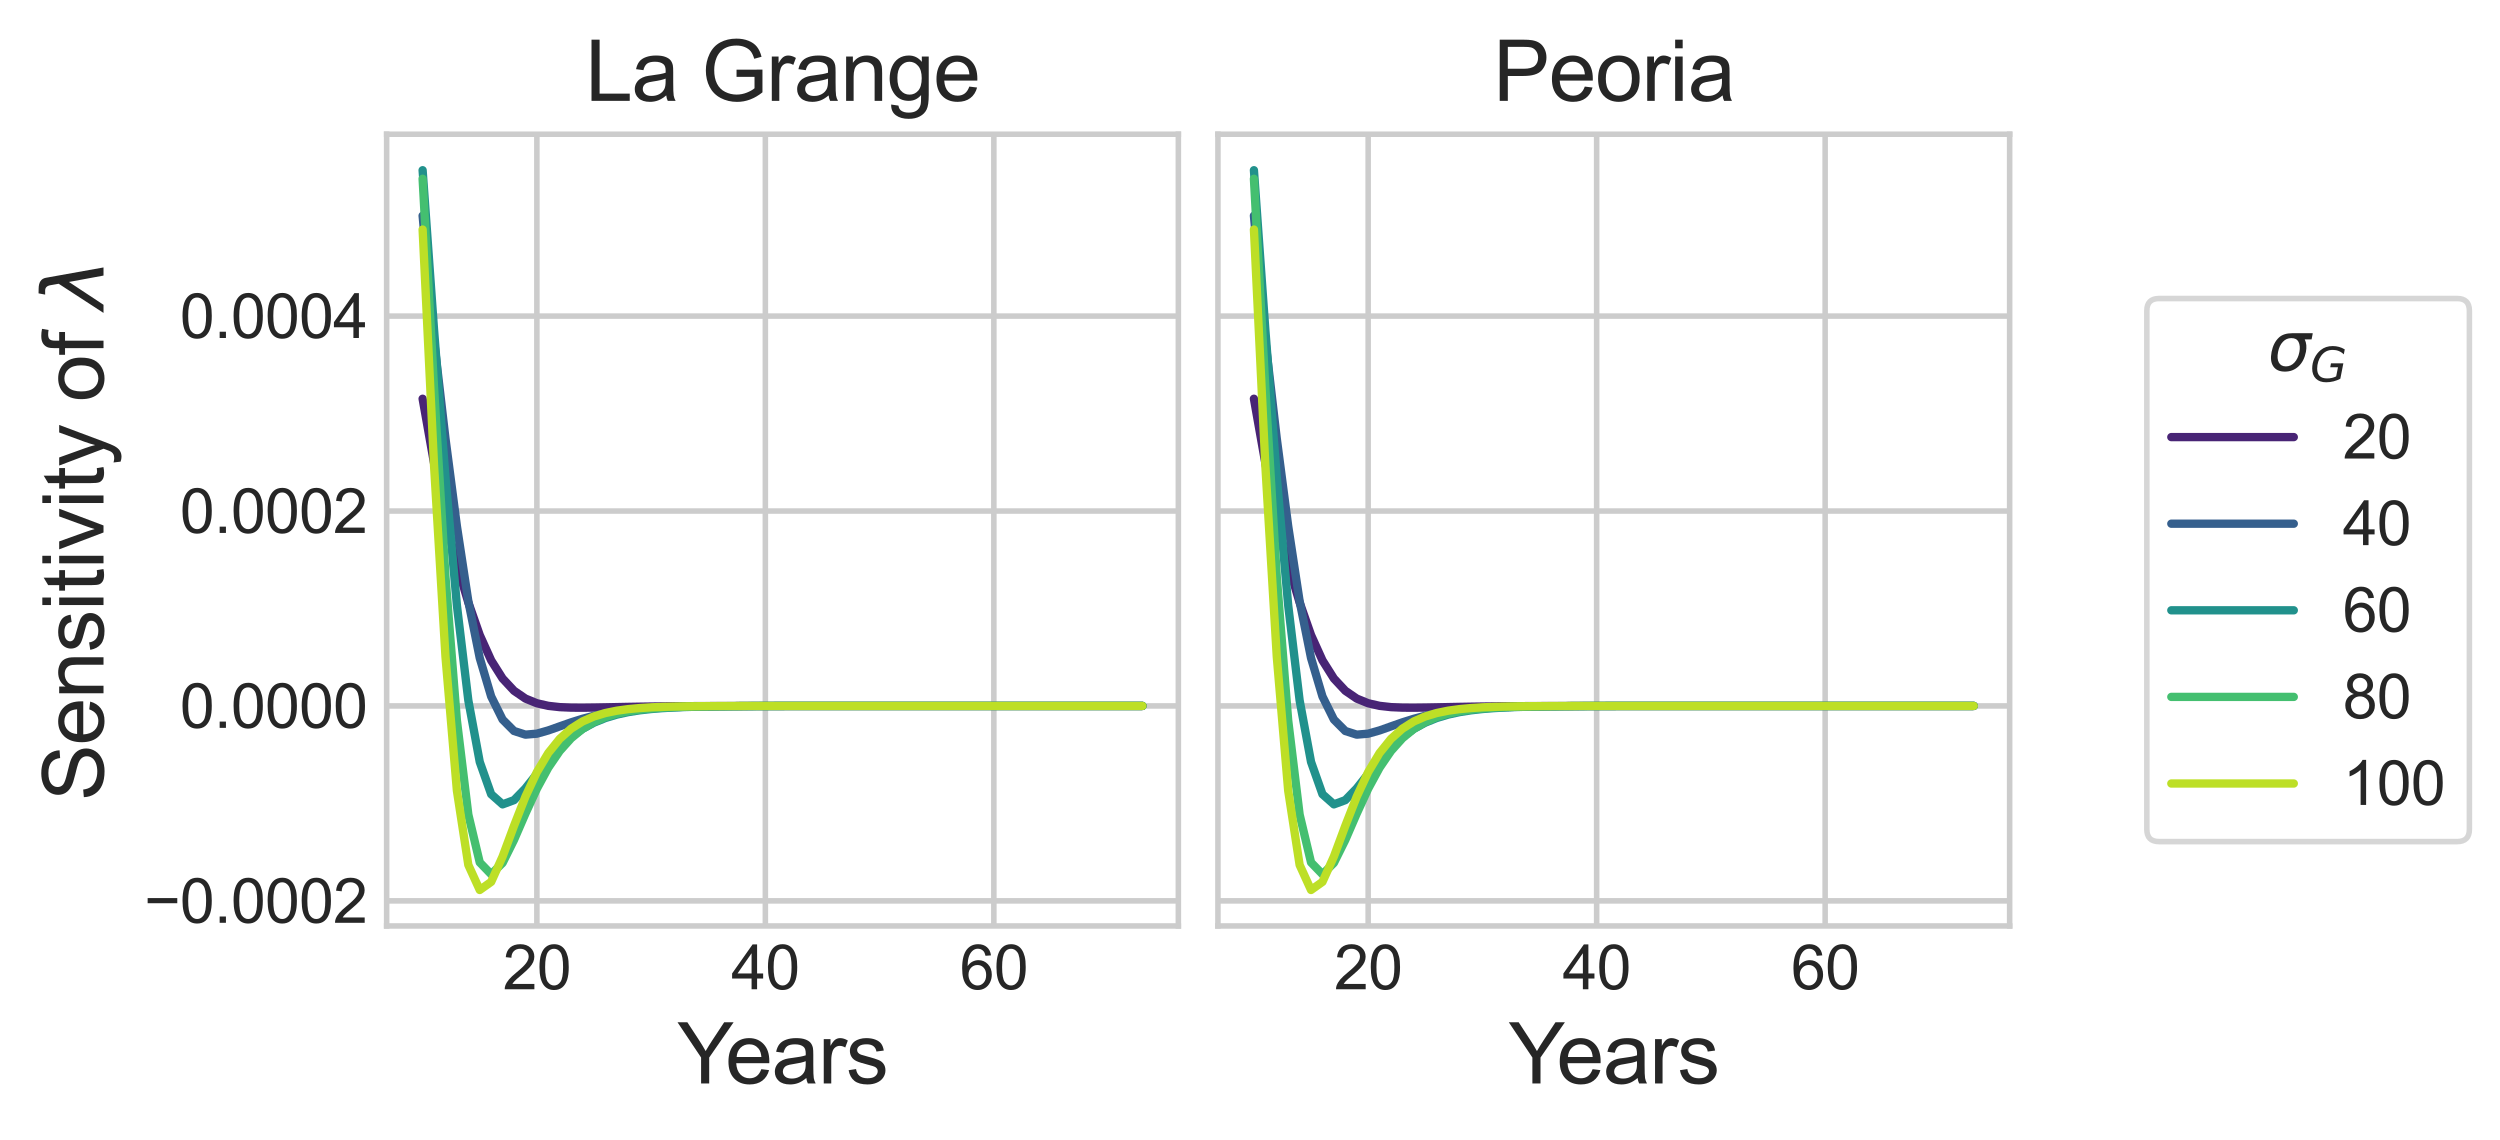 <?xml version="1.0" encoding="utf-8" standalone="no"?>
<!DOCTYPE svg PUBLIC "-//W3C//DTD SVG 1.1//EN"
  "http://www.w3.org/Graphics/SVG/1.1/DTD/svg11.dtd">
<svg xmlns:xlink="http://www.w3.org/1999/xlink" width="449.166pt" height="204.841pt" viewBox="0 0 449.166 204.841" xmlns="http://www.w3.org/2000/svg" version="1.1">
 <defs>
  <style type="text/css">*{stroke-linejoin: round; stroke-linecap: butt}</style>
 </defs>
 <g id="figure_1">
  <g id="patch_1">
   <path d="M 0 204.841 
L 449.166 204.841 
L 449.166 0 
L 0 0 
z
" style="fill: #ffffff"/>
  </g>
  <g id="axes_1">
   <g id="patch_2">
    <path d="M 69.466 166.363 
L 211.71 166.363 
L 211.71 24.12 
L 69.466 24.12 
z
" style="fill: #ffffff"/>
   </g>
   <g id="matplotlib.axis_1">
    <g id="xtick_1">
     <g id="line2d_1">
      <path d="M 96.457 166.363 
L 96.457 24.12 
" clip-path="url(#p907394063b)" style="fill: none; stroke: #cccccc; stroke-linecap: round"/>
     </g>
     <g id="text_1">
      <!-- 20 -->
      <g style="fill: #262626" transform="translate(90.34 177.737)scale(0.11 -0.11)">
       <defs>
        <path id="ArialMT-32" d="M 3222 541 
L 3222 0 
L 194 0 
Q 188 203 259 391 
Q 375 700 629 1000 
Q 884 1300 1366 1694 
Q 2113 2306 2375 2664 
Q 2638 3022 2638 3341 
Q 2638 3675 2398 3904 
Q 2159 4134 1775 4134 
Q 1369 4134 1125 3890 
Q 881 3647 878 3216 
L 300 3275 
Q 359 3922 746 4261 
Q 1134 4600 1788 4600 
Q 2447 4600 2831 4234 
Q 3216 3869 3216 3328 
Q 3216 3053 3103 2787 
Q 2991 2522 2730 2228 
Q 2469 1934 1863 1422 
Q 1356 997 1212 845 
Q 1069 694 975 541 
L 3222 541 
z
" transform="scale(0.016)"/>
        <path id="ArialMT-30" d="M 266 2259 
Q 266 3072 433 3567 
Q 600 4063 929 4331 
Q 1259 4600 1759 4600 
Q 2128 4600 2406 4451 
Q 2684 4303 2865 4023 
Q 3047 3744 3150 3342 
Q 3253 2941 3253 2259 
Q 3253 1453 3087 958 
Q 2922 463 2592 192 
Q 2263 -78 1759 -78 
Q 1097 -78 719 397 
Q 266 969 266 2259 
z
M 844 2259 
Q 844 1131 1108 757 
Q 1372 384 1759 384 
Q 2147 384 2411 759 
Q 2675 1134 2675 2259 
Q 2675 3391 2411 3762 
Q 2147 4134 1753 4134 
Q 1366 4134 1134 3806 
Q 844 3388 844 2259 
z
" transform="scale(0.016)"/>
       </defs>
       <use xlink:href="#ArialMT-32"/>
       <use xlink:href="#ArialMT-30" x="55.615"/>
      </g>
     </g>
    </g>
    <g id="xtick_2">
     <g id="line2d_2">
      <path d="M 137.509 166.363 
L 137.509 24.12 
" clip-path="url(#p907394063b)" style="fill: none; stroke: #cccccc; stroke-linecap: round"/>
     </g>
     <g id="text_2">
      <!-- 40 -->
      <g style="fill: #262626" transform="translate(131.392 177.737)scale(0.11 -0.11)">
       <defs>
        <path id="ArialMT-34" d="M 2069 0 
L 2069 1097 
L 81 1097 
L 81 1613 
L 2172 4581 
L 2631 4581 
L 2631 1613 
L 3250 1613 
L 3250 1097 
L 2631 1097 
L 2631 0 
L 2069 0 
z
M 2069 1613 
L 2069 3678 
L 634 1613 
L 2069 1613 
z
" transform="scale(0.016)"/>
       </defs>
       <use xlink:href="#ArialMT-34"/>
       <use xlink:href="#ArialMT-30" x="55.615"/>
      </g>
     </g>
    </g>
    <g id="xtick_3">
     <g id="line2d_3">
      <path d="M 178.56 166.363 
L 178.56 24.12 
" clip-path="url(#p907394063b)" style="fill: none; stroke: #cccccc; stroke-linecap: round"/>
     </g>
     <g id="text_3">
      <!-- 60 -->
      <g style="fill: #262626" transform="translate(172.443 177.737)scale(0.11 -0.11)">
       <defs>
        <path id="ArialMT-36" d="M 3184 3459 
L 2625 3416 
Q 2550 3747 2413 3897 
Q 2184 4138 1850 4138 
Q 1581 4138 1378 3988 
Q 1113 3794 959 3422 
Q 806 3050 800 2363 
Q 1003 2672 1297 2822 
Q 1591 2972 1913 2972 
Q 2475 2972 2870 2558 
Q 3266 2144 3266 1488 
Q 3266 1056 3080 686 
Q 2894 316 2569 119 
Q 2244 -78 1831 -78 
Q 1128 -78 684 439 
Q 241 956 241 2144 
Q 241 3472 731 4075 
Q 1159 4600 1884 4600 
Q 2425 4600 2770 4297 
Q 3116 3994 3184 3459 
z
M 888 1484 
Q 888 1194 1011 928 
Q 1134 663 1356 523 
Q 1578 384 1822 384 
Q 2178 384 2434 671 
Q 2691 959 2691 1453 
Q 2691 1928 2437 2201 
Q 2184 2475 1800 2475 
Q 1419 2475 1153 2201 
Q 888 1928 888 1484 
z
" transform="scale(0.016)"/>
       </defs>
       <use xlink:href="#ArialMT-36"/>
       <use xlink:href="#ArialMT-30" x="55.615"/>
      </g>
     </g>
    </g>
    <g id="text_4">
     <!-- Years -->
     <g style="fill: #262626" transform="translate(121.681 194.66)scale(0.15 -0.15)">
      <defs>
       <path id="ArialMT-59" d="M 1784 0 
L 1784 1941 
L 19 4581 
L 756 4581 
L 1659 3200 
Q 1909 2813 2125 2425 
Q 2331 2784 2625 3234 
L 3513 4581 
L 4219 4581 
L 2391 1941 
L 2391 0 
L 1784 0 
z
" transform="scale(0.016)"/>
       <path id="ArialMT-65" d="M 2694 1069 
L 3275 997 
Q 3138 488 2766 206 
Q 2394 -75 1816 -75 
Q 1088 -75 661 373 
Q 234 822 234 1631 
Q 234 2469 665 2931 
Q 1097 3394 1784 3394 
Q 2450 3394 2872 2941 
Q 3294 2488 3294 1666 
Q 3294 1616 3291 1516 
L 816 1516 
Q 847 969 1125 678 
Q 1403 388 1819 388 
Q 2128 388 2347 550 
Q 2566 713 2694 1069 
z
M 847 1978 
L 2700 1978 
Q 2663 2397 2488 2606 
Q 2219 2931 1791 2931 
Q 1403 2931 1139 2672 
Q 875 2413 847 1978 
z
" transform="scale(0.016)"/>
       <path id="ArialMT-61" d="M 2588 409 
Q 2275 144 1986 34 
Q 1697 -75 1366 -75 
Q 819 -75 525 192 
Q 231 459 231 875 
Q 231 1119 342 1320 
Q 453 1522 633 1644 
Q 813 1766 1038 1828 
Q 1203 1872 1538 1913 
Q 2219 1994 2541 2106 
Q 2544 2222 2544 2253 
Q 2544 2597 2384 2738 
Q 2169 2928 1744 2928 
Q 1347 2928 1158 2789 
Q 969 2650 878 2297 
L 328 2372 
Q 403 2725 575 2942 
Q 747 3159 1072 3276 
Q 1397 3394 1825 3394 
Q 2250 3394 2515 3294 
Q 2781 3194 2906 3042 
Q 3031 2891 3081 2659 
Q 3109 2516 3109 2141 
L 3109 1391 
Q 3109 606 3145 398 
Q 3181 191 3288 0 
L 2700 0 
Q 2613 175 2588 409 
z
M 2541 1666 
Q 2234 1541 1622 1453 
Q 1275 1403 1131 1340 
Q 988 1278 909 1158 
Q 831 1038 831 891 
Q 831 666 1001 516 
Q 1172 366 1500 366 
Q 1825 366 2078 508 
Q 2331 650 2450 897 
Q 2541 1088 2541 1459 
L 2541 1666 
z
" transform="scale(0.016)"/>
       <path id="ArialMT-72" d="M 416 0 
L 416 3319 
L 922 3319 
L 922 2816 
Q 1116 3169 1280 3281 
Q 1444 3394 1641 3394 
Q 1925 3394 2219 3213 
L 2025 2691 
Q 1819 2813 1613 2813 
Q 1428 2813 1281 2702 
Q 1134 2591 1072 2394 
Q 978 2094 978 1738 
L 978 0 
L 416 0 
z
" transform="scale(0.016)"/>
       <path id="ArialMT-73" d="M 197 991 
L 753 1078 
Q 800 744 1014 566 
Q 1228 388 1613 388 
Q 2000 388 2187 545 
Q 2375 703 2375 916 
Q 2375 1106 2209 1216 
Q 2094 1291 1634 1406 
Q 1016 1563 777 1677 
Q 538 1791 414 1992 
Q 291 2194 291 2438 
Q 291 2659 392 2848 
Q 494 3038 669 3163 
Q 800 3259 1026 3326 
Q 1253 3394 1513 3394 
Q 1903 3394 2198 3281 
Q 2494 3169 2634 2976 
Q 2775 2784 2828 2463 
L 2278 2388 
Q 2241 2644 2061 2787 
Q 1881 2931 1553 2931 
Q 1166 2931 1000 2803 
Q 834 2675 834 2503 
Q 834 2394 903 2306 
Q 972 2216 1119 2156 
Q 1203 2125 1616 2013 
Q 2213 1853 2448 1751 
Q 2684 1650 2818 1456 
Q 2953 1263 2953 975 
Q 2953 694 2789 445 
Q 2625 197 2315 61 
Q 2006 -75 1616 -75 
Q 969 -75 630 194 
Q 291 463 197 991 
z
" transform="scale(0.016)"/>
      </defs>
      <use xlink:href="#ArialMT-59"/>
      <use xlink:href="#ArialMT-65" x="57.574"/>
      <use xlink:href="#ArialMT-61" x="113.189"/>
      <use xlink:href="#ArialMT-72" x="168.805"/>
      <use xlink:href="#ArialMT-73" x="202.105"/>
     </g>
    </g>
   </g>
   <g id="matplotlib.axis_2">
    <g id="ytick_1">
     <g id="line2d_4">
      <path d="M 69.466 161.857 
L 211.71 161.857 
" clip-path="url(#p907394063b)" style="fill: none; stroke: #cccccc; stroke-linecap: round"/>
     </g>
     <g id="text_5">
      <!-- −0.0002 -->
      <g style="fill: #262626" transform="translate(25.9 165.794)scale(0.11 -0.11)">
       <defs>
        <path id="ArialMT-2212" d="M 3381 1997 
L 356 1997 
L 356 2522 
L 3381 2522 
L 3381 1997 
z
" transform="scale(0.016)"/>
        <path id="ArialMT-2e" d="M 581 0 
L 581 641 
L 1222 641 
L 1222 0 
L 581 0 
z
" transform="scale(0.016)"/>
       </defs>
       <use xlink:href="#ArialMT-2212"/>
       <use xlink:href="#ArialMT-30" x="58.398"/>
       <use xlink:href="#ArialMT-2e" x="114.014"/>
       <use xlink:href="#ArialMT-30" x="141.797"/>
       <use xlink:href="#ArialMT-30" x="197.412"/>
       <use xlink:href="#ArialMT-30" x="253.027"/>
       <use xlink:href="#ArialMT-32" x="308.643"/>
      </g>
     </g>
    </g>
    <g id="ytick_2">
     <g id="line2d_5">
      <path d="M 69.466 126.835 
L 211.71 126.835 
" clip-path="url(#p907394063b)" style="fill: none; stroke: #cccccc; stroke-linecap: round"/>
     </g>
     <g id="text_6">
      <!-- 0.0000 -->
      <g style="fill: #262626" transform="translate(32.325 130.772)scale(0.11 -0.11)">
       <use xlink:href="#ArialMT-30"/>
       <use xlink:href="#ArialMT-2e" x="55.615"/>
       <use xlink:href="#ArialMT-30" x="83.398"/>
       <use xlink:href="#ArialMT-30" x="139.014"/>
       <use xlink:href="#ArialMT-30" x="194.629"/>
       <use xlink:href="#ArialMT-30" x="250.244"/>
      </g>
     </g>
    </g>
    <g id="ytick_3">
     <g id="line2d_6">
      <path d="M 69.466 91.812 
L 211.71 91.812 
" clip-path="url(#p907394063b)" style="fill: none; stroke: #cccccc; stroke-linecap: round"/>
     </g>
     <g id="text_7">
      <!-- 0.0002 -->
      <g style="fill: #262626" transform="translate(32.325 95.749)scale(0.11 -0.11)">
       <use xlink:href="#ArialMT-30"/>
       <use xlink:href="#ArialMT-2e" x="55.615"/>
       <use xlink:href="#ArialMT-30" x="83.398"/>
       <use xlink:href="#ArialMT-30" x="139.014"/>
       <use xlink:href="#ArialMT-30" x="194.629"/>
       <use xlink:href="#ArialMT-32" x="250.244"/>
      </g>
     </g>
    </g>
    <g id="ytick_4">
     <g id="line2d_7">
      <path d="M 69.466 56.79 
L 211.71 56.79 
" clip-path="url(#p907394063b)" style="fill: none; stroke: #cccccc; stroke-linecap: round"/>
     </g>
     <g id="text_8">
      <!-- 0.0004 -->
      <g style="fill: #262626" transform="translate(32.325 60.727)scale(0.11 -0.11)">
       <use xlink:href="#ArialMT-30"/>
       <use xlink:href="#ArialMT-2e" x="55.615"/>
       <use xlink:href="#ArialMT-30" x="83.398"/>
       <use xlink:href="#ArialMT-30" x="139.014"/>
       <use xlink:href="#ArialMT-30" x="194.629"/>
       <use xlink:href="#ArialMT-34" x="250.244"/>
      </g>
     </g>
    </g>
    <g id="text_9">
     <!-- Sensitivity of $\lambda$ -->
     <g style="fill: #262626" transform="translate(18.6 143.916)rotate(-90)scale(0.15 -0.15)">
      <defs>
       <path id="ArialMT-53" d="M 288 1472 
L 859 1522 
Q 900 1178 1048 958 
Q 1197 738 1509 602 
Q 1822 466 2213 466 
Q 2559 466 2825 569 
Q 3091 672 3220 851 
Q 3350 1031 3350 1244 
Q 3350 1459 3225 1620 
Q 3100 1781 2813 1891 
Q 2628 1963 1997 2114 
Q 1366 2266 1113 2400 
Q 784 2572 623 2826 
Q 463 3081 463 3397 
Q 463 3744 659 4045 
Q 856 4347 1234 4503 
Q 1613 4659 2075 4659 
Q 2584 4659 2973 4495 
Q 3363 4331 3572 4012 
Q 3781 3694 3797 3291 
L 3216 3247 
Q 3169 3681 2898 3903 
Q 2628 4125 2100 4125 
Q 1550 4125 1298 3923 
Q 1047 3722 1047 3438 
Q 1047 3191 1225 3031 
Q 1400 2872 2139 2705 
Q 2878 2538 3153 2413 
Q 3553 2228 3743 1945 
Q 3934 1663 3934 1294 
Q 3934 928 3725 604 
Q 3516 281 3123 101 
Q 2731 -78 2241 -78 
Q 1619 -78 1198 103 
Q 778 284 539 648 
Q 300 1013 288 1472 
z
" transform="scale(0.016)"/>
       <path id="ArialMT-6e" d="M 422 0 
L 422 3319 
L 928 3319 
L 928 2847 
Q 1294 3394 1984 3394 
Q 2284 3394 2536 3286 
Q 2788 3178 2913 3003 
Q 3038 2828 3088 2588 
Q 3119 2431 3119 2041 
L 3119 0 
L 2556 0 
L 2556 2019 
Q 2556 2363 2490 2533 
Q 2425 2703 2258 2804 
Q 2091 2906 1866 2906 
Q 1506 2906 1245 2678 
Q 984 2450 984 1813 
L 984 0 
L 422 0 
z
" transform="scale(0.016)"/>
       <path id="ArialMT-69" d="M 425 3934 
L 425 4581 
L 988 4581 
L 988 3934 
L 425 3934 
z
M 425 0 
L 425 3319 
L 988 3319 
L 988 0 
L 425 0 
z
" transform="scale(0.016)"/>
       <path id="ArialMT-74" d="M 1650 503 
L 1731 6 
Q 1494 -44 1306 -44 
Q 1000 -44 831 53 
Q 663 150 594 308 
Q 525 466 525 972 
L 525 2881 
L 113 2881 
L 113 3319 
L 525 3319 
L 525 4141 
L 1084 4478 
L 1084 3319 
L 1650 3319 
L 1650 2881 
L 1084 2881 
L 1084 941 
Q 1084 700 1114 631 
Q 1144 563 1211 522 
Q 1278 481 1403 481 
Q 1497 481 1650 503 
z
" transform="scale(0.016)"/>
       <path id="ArialMT-76" d="M 1344 0 
L 81 3319 
L 675 3319 
L 1388 1331 
Q 1503 1009 1600 663 
Q 1675 925 1809 1294 
L 2547 3319 
L 3125 3319 
L 1869 0 
L 1344 0 
z
" transform="scale(0.016)"/>
       <path id="ArialMT-79" d="M 397 -1278 
L 334 -750 
Q 519 -800 656 -800 
Q 844 -800 956 -737 
Q 1069 -675 1141 -563 
Q 1194 -478 1313 -144 
Q 1328 -97 1363 -6 
L 103 3319 
L 709 3319 
L 1400 1397 
Q 1534 1031 1641 628 
Q 1738 1016 1872 1384 
L 2581 3319 
L 3144 3319 
L 1881 -56 
Q 1678 -603 1566 -809 
Q 1416 -1088 1222 -1217 
Q 1028 -1347 759 -1347 
Q 597 -1347 397 -1278 
z
" transform="scale(0.016)"/>
       <path id="ArialMT-20" transform="scale(0.016)"/>
       <path id="ArialMT-6f" d="M 213 1659 
Q 213 2581 725 3025 
Q 1153 3394 1769 3394 
Q 2453 3394 2887 2945 
Q 3322 2497 3322 1706 
Q 3322 1066 3130 698 
Q 2938 331 2570 128 
Q 2203 -75 1769 -75 
Q 1072 -75 642 372 
Q 213 819 213 1659 
z
M 791 1659 
Q 791 1022 1069 705 
Q 1347 388 1769 388 
Q 2188 388 2466 706 
Q 2744 1025 2744 1678 
Q 2744 2294 2464 2611 
Q 2184 2928 1769 2928 
Q 1347 2928 1069 2612 
Q 791 2297 791 1659 
z
" transform="scale(0.016)"/>
       <path id="ArialMT-66" d="M 556 0 
L 556 2881 
L 59 2881 
L 59 3319 
L 556 3319 
L 556 3672 
Q 556 4006 616 4169 
Q 697 4388 901 4523 
Q 1106 4659 1475 4659 
Q 1713 4659 2000 4603 
L 1916 4113 
Q 1741 4144 1584 4144 
Q 1328 4144 1222 4034 
Q 1116 3925 1116 3625 
L 1116 3319 
L 1763 3319 
L 1763 2881 
L 1116 2881 
L 1116 0 
L 556 0 
z
" transform="scale(0.016)"/>
       <path id="DejaVuSans-Oblique-3bb" d="M 2350 4316 
L 3125 0 
L 2516 0 
L 2038 2588 
L 328 0 
L -281 0 
L 1903 3356 
L 1794 3975 
Q 1725 4369 1391 4369 
L 1091 4369 
L 1184 4863 
L 1550 4856 
Q 2253 4847 2350 4316 
z
" transform="scale(0.016)"/>
      </defs>
      <use xlink:href="#ArialMT-53" transform="translate(0 0.016)"/>
      <use xlink:href="#ArialMT-65" transform="translate(66.699 0.016)"/>
      <use xlink:href="#ArialMT-6e" transform="translate(122.314 0.016)"/>
      <use xlink:href="#ArialMT-73" transform="translate(177.93 0.016)"/>
      <use xlink:href="#ArialMT-69" transform="translate(227.93 0.016)"/>
      <use xlink:href="#ArialMT-74" transform="translate(250.146 0.016)"/>
      <use xlink:href="#ArialMT-69" transform="translate(277.93 0.016)"/>
      <use xlink:href="#ArialMT-76" transform="translate(300.146 0.016)"/>
      <use xlink:href="#ArialMT-69" transform="translate(350.146 0.016)"/>
      <use xlink:href="#ArialMT-74" transform="translate(372.363 0.016)"/>
      <use xlink:href="#ArialMT-79" transform="translate(400.146 0.016)"/>
      <use xlink:href="#ArialMT-20" transform="translate(450.146 0.016)"/>
      <use xlink:href="#ArialMT-6f" transform="translate(477.93 0.016)"/>
      <use xlink:href="#ArialMT-66" transform="translate(533.545 0.016)"/>
      <use xlink:href="#ArialMT-20" transform="translate(561.328 0.016)"/>
      <use xlink:href="#DejaVuSans-Oblique-3bb" transform="translate(589.111 0.016)"/>
     </g>
    </g>
   </g>
   <g id="line2d_8">
    <path d="M 75.931 71.644 
L 77.984 83.222 
L 80.037 93.512 
L 82.089 101.386 
L 84.142 108.245 
L 86.194 114.103 
L 88.247 118.648 
L 90.299 121.906 
L 92.352 124.107 
L 94.405 125.511 
L 96.457 126.351 
L 98.51 126.817 
L 100.562 127.047 
L 102.615 127.138 
L 104.668 127.152 
L 106.72 127.127 
L 108.773 127.087 
L 110.825 127.043 
L 112.878 127.002 
L 114.93 126.966 
L 116.983 126.936 
L 119.036 126.912 
L 121.088 126.893 
L 123.141 126.878 
L 125.193 126.867 
L 127.246 126.859 
L 129.299 126.852 
L 131.351 126.848 
L 133.404 126.844 
L 135.456 126.842 
L 137.509 126.84 
L 139.561 126.838 
L 141.614 126.837 
L 143.667 126.837 
L 145.719 126.836 
L 147.772 126.836 
L 149.824 126.836 
L 151.877 126.835 
L 153.93 126.835 
L 155.982 126.835 
L 158.035 126.835 
L 160.087 126.835 
L 162.14 126.835 
L 164.192 126.835 
L 166.245 126.835 
L 168.298 126.835 
L 170.35 126.835 
L 172.403 126.835 
L 174.455 126.835 
L 176.508 126.835 
L 178.56 126.835 
L 180.613 126.835 
L 182.666 126.835 
L 184.718 126.835 
L 186.771 126.835 
L 188.823 126.835 
L 190.876 126.835 
L 192.929 126.835 
L 194.981 126.835 
L 197.034 126.835 
L 199.086 126.835 
L 201.139 126.835 
L 203.191 126.835 
L 205.244 126.835 
" clip-path="url(#p907394063b)" style="fill: none; stroke: #482475; stroke-width: 1.5; stroke-linecap: round"/>
   </g>
   <g id="line2d_9">
    <path d="M 75.931 38.757 
L 77.984 61.164 
L 80.037 78.811 
L 82.089 94.53 
L 84.142 108.017 
L 86.194 118.226 
L 88.247 125.137 
L 90.299 129.279 
L 92.352 131.336 
L 94.405 131.991 
L 96.457 131.817 
L 98.51 131.232 
L 100.562 130.503 
L 102.615 129.781 
L 104.668 129.139 
L 106.72 128.601 
L 108.773 128.168 
L 110.825 127.83 
L 112.878 127.571 
L 114.93 127.375 
L 116.983 127.229 
L 119.036 127.121 
L 121.088 127.041 
L 123.141 126.983 
L 125.193 126.941 
L 127.246 126.911 
L 129.299 126.889 
L 131.351 126.874 
L 133.404 126.862 
L 135.456 126.854 
L 137.509 126.849 
L 139.561 126.845 
L 141.614 126.842 
L 143.667 126.84 
L 145.719 126.838 
L 147.772 126.837 
L 149.824 126.837 
L 151.877 126.836 
L 153.93 126.836 
L 155.982 126.836 
L 158.035 126.835 
L 160.087 126.835 
L 162.14 126.835 
L 164.192 126.835 
L 166.245 126.835 
L 168.298 126.835 
L 170.35 126.835 
L 172.403 126.835 
L 174.455 126.835 
L 176.508 126.835 
L 178.56 126.835 
L 180.613 126.835 
L 182.666 126.835 
L 184.718 126.835 
L 186.771 126.835 
L 188.823 126.835 
L 190.876 126.835 
L 192.929 126.835 
L 194.981 126.835 
L 197.034 126.835 
L 199.086 126.835 
L 201.139 126.835 
L 203.191 126.835 
L 205.244 126.835 
" clip-path="url(#p907394063b)" style="fill: none; stroke: #355f8d; stroke-width: 1.5; stroke-linecap: round"/>
   </g>
   <g id="line2d_10">
    <path d="M 75.931 30.585 
L 77.984 59.267 
L 80.037 85.797 
L 82.089 108.754 
L 84.142 125.836 
L 86.194 136.893 
L 88.247 142.698 
L 90.299 144.516 
L 92.352 143.757 
L 94.405 141.64 
L 96.457 139.039 
L 98.51 136.485 
L 100.562 134.241 
L 102.615 132.395 
L 104.668 130.942 
L 106.72 129.832 
L 108.773 129 
L 110.825 128.388 
L 112.878 127.942 
L 114.93 127.62 
L 116.983 127.389 
L 119.036 127.225 
L 121.088 127.109 
L 123.141 127.026 
L 125.193 126.969 
L 127.246 126.928 
L 129.299 126.9 
L 131.351 126.88 
L 133.404 126.866 
L 135.456 126.856 
L 137.509 126.85 
L 139.561 126.845 
L 141.614 126.842 
L 143.667 126.84 
L 145.719 126.838 
L 147.772 126.837 
L 149.824 126.837 
L 151.877 126.836 
L 153.93 126.836 
L 155.982 126.835 
L 158.035 126.835 
L 160.087 126.835 
L 162.14 126.835 
L 164.192 126.835 
L 166.245 126.835 
L 168.298 126.835 
L 170.35 126.835 
L 172.403 126.835 
L 174.455 126.835 
L 176.508 126.835 
L 178.56 126.835 
L 180.613 126.835 
L 182.666 126.835 
L 184.718 126.835 
L 186.771 126.835 
L 188.823 126.835 
L 190.876 126.835 
L 192.929 126.835 
L 194.981 126.835 
L 197.034 126.835 
L 199.086 126.835 
L 201.139 126.835 
L 203.191 126.835 
L 205.244 126.835 
" clip-path="url(#p907394063b)" style="fill: none; stroke: #21918c; stroke-width: 1.5; stroke-linecap: round"/>
   </g>
   <g id="line2d_11">
    <path d="M 75.931 32.122 
L 77.984 69.74 
L 80.037 103.64 
L 82.089 129.446 
L 84.142 146.35 
L 86.194 154.949 
L 88.247 157.076 
L 90.299 155.037 
L 92.352 150.902 
L 94.405 146.166 
L 96.457 141.709 
L 98.51 137.93 
L 100.562 134.927 
L 102.615 132.639 
L 104.668 130.947 
L 106.72 129.72 
L 108.773 128.845 
L 110.825 128.227 
L 112.878 127.795 
L 114.93 127.494 
L 116.983 127.286 
L 119.036 127.143 
L 121.088 127.044 
L 123.141 126.977 
L 125.193 126.931 
L 127.246 126.9 
L 129.299 126.879 
L 131.351 126.865 
L 133.404 126.855 
L 135.456 126.848 
L 137.509 126.844 
L 139.561 126.841 
L 141.614 126.839 
L 143.667 126.838 
L 145.719 126.837 
L 147.772 126.836 
L 149.824 126.836 
L 151.877 126.835 
L 153.93 126.835 
L 155.982 126.835 
L 158.035 126.835 
L 160.087 126.835 
L 162.14 126.835 
L 164.192 126.835 
L 166.245 126.835 
L 168.298 126.835 
L 170.35 126.835 
L 172.403 126.835 
L 174.455 126.835 
L 176.508 126.835 
L 178.56 126.835 
L 180.613 126.835 
L 182.666 126.835 
L 184.718 126.835 
L 186.771 126.835 
L 188.823 126.835 
L 190.876 126.835 
L 192.929 126.835 
L 194.981 126.835 
L 197.034 126.835 
L 199.086 126.835 
L 201.139 126.835 
L 203.191 126.835 
L 205.244 126.835 
" clip-path="url(#p907394063b)" style="fill: none; stroke: #44bf70; stroke-width: 1.5; stroke-linecap: round"/>
   </g>
   <g id="line2d_12">
    <path d="M 75.931 41.245 
L 77.984 83.66 
L 80.037 117.975 
L 82.089 142.052 
L 84.142 155.404 
L 86.194 159.898 
L 88.247 158.442 
L 90.299 153.89 
L 92.352 148.365 
L 94.405 143.123 
L 96.457 138.724 
L 98.51 135.295 
L 100.562 132.746 
L 102.615 130.91 
L 104.668 129.616 
L 106.72 128.719 
L 108.773 128.104 
L 110.825 127.686 
L 112.878 127.403 
L 114.93 127.213 
L 116.983 127.086 
L 119.036 127.001 
L 121.088 126.945 
L 123.141 126.907 
L 125.193 126.883 
L 127.246 126.866 
L 129.299 126.855 
L 131.351 126.848 
L 133.404 126.844 
L 135.456 126.841 
L 137.509 126.839 
L 139.561 126.837 
L 141.614 126.837 
L 143.667 126.836 
L 145.719 126.836 
L 147.772 126.835 
L 149.824 126.835 
L 151.877 126.835 
L 153.93 126.835 
L 155.982 126.835 
L 158.035 126.835 
L 160.087 126.835 
L 162.14 126.835 
L 164.192 126.835 
L 166.245 126.835 
L 168.298 126.835 
L 170.35 126.835 
L 172.403 126.835 
L 174.455 126.835 
L 176.508 126.835 
L 178.56 126.835 
L 180.613 126.835 
L 182.666 126.835 
L 184.718 126.835 
L 186.771 126.835 
L 188.823 126.835 
L 190.876 126.835 
L 192.929 126.835 
L 194.981 126.835 
L 197.034 126.835 
L 199.086 126.835 
L 201.139 126.835 
L 203.191 126.835 
L 205.244 126.835 
" clip-path="url(#p907394063b)" style="fill: none; stroke: #bddf26; stroke-width: 1.5; stroke-linecap: round"/>
   </g>
   <g id="patch_3">
    <path d="M 69.466 166.363 
L 69.466 24.12 
" style="fill: none; stroke: #cccccc; stroke-linejoin: miter; stroke-linecap: square"/>
   </g>
   <g id="patch_4">
    <path d="M 211.71 166.363 
L 211.71 24.12 
" style="fill: none; stroke: #cccccc; stroke-linejoin: miter; stroke-linecap: square"/>
   </g>
   <g id="patch_5">
    <path d="M 69.466 166.363 
L 211.71 166.363 
" style="fill: none; stroke: #cccccc; stroke-linejoin: miter; stroke-linecap: square"/>
   </g>
   <g id="patch_6">
    <path d="M 69.466 24.12 
L 211.71 24.12 
" style="fill: none; stroke: #cccccc; stroke-linejoin: miter; stroke-linecap: square"/>
   </g>
   <g id="text_10">
    <!-- La Grange -->
    <g style="fill: #262626" transform="translate(105.149 18.12)scale(0.15 -0.15)">
     <defs>
      <path id="ArialMT-4c" d="M 469 0 
L 469 4581 
L 1075 4581 
L 1075 541 
L 3331 541 
L 3331 0 
L 469 0 
z
" transform="scale(0.016)"/>
      <path id="ArialMT-47" d="M 2638 1797 
L 2638 2334 
L 4578 2338 
L 4578 638 
Q 4131 281 3656 101 
Q 3181 -78 2681 -78 
Q 2006 -78 1454 211 
Q 903 500 622 1047 
Q 341 1594 341 2269 
Q 341 2938 620 3517 
Q 900 4097 1425 4378 
Q 1950 4659 2634 4659 
Q 3131 4659 3532 4498 
Q 3934 4338 4162 4050 
Q 4391 3763 4509 3300 
L 3963 3150 
Q 3859 3500 3706 3700 
Q 3553 3900 3268 4020 
Q 2984 4141 2638 4141 
Q 2222 4141 1919 4014 
Q 1616 3888 1430 3681 
Q 1244 3475 1141 3228 
Q 966 2803 966 2306 
Q 966 1694 1177 1281 
Q 1388 869 1791 669 
Q 2194 469 2647 469 
Q 3041 469 3416 620 
Q 3791 772 3984 944 
L 3984 1797 
L 2638 1797 
z
" transform="scale(0.016)"/>
      <path id="ArialMT-67" d="M 319 -275 
L 866 -356 
Q 900 -609 1056 -725 
Q 1266 -881 1628 -881 
Q 2019 -881 2231 -725 
Q 2444 -569 2519 -288 
Q 2563 -116 2559 434 
Q 2191 0 1641 0 
Q 956 0 581 494 
Q 206 988 206 1678 
Q 206 2153 378 2554 
Q 550 2956 876 3175 
Q 1203 3394 1644 3394 
Q 2231 3394 2613 2919 
L 2613 3319 
L 3131 3319 
L 3131 450 
Q 3131 -325 2973 -648 
Q 2816 -972 2473 -1159 
Q 2131 -1347 1631 -1347 
Q 1038 -1347 672 -1080 
Q 306 -813 319 -275 
z
M 784 1719 
Q 784 1066 1043 766 
Q 1303 466 1694 466 
Q 2081 466 2343 764 
Q 2606 1063 2606 1700 
Q 2606 2309 2336 2618 
Q 2066 2928 1684 2928 
Q 1309 2928 1046 2623 
Q 784 2319 784 1719 
z
" transform="scale(0.016)"/>
     </defs>
     <use xlink:href="#ArialMT-4c"/>
     <use xlink:href="#ArialMT-61" x="55.615"/>
     <use xlink:href="#ArialMT-20" x="111.23"/>
     <use xlink:href="#ArialMT-47" x="139.014"/>
     <use xlink:href="#ArialMT-72" x="216.797"/>
     <use xlink:href="#ArialMT-61" x="250.098"/>
     <use xlink:href="#ArialMT-6e" x="305.713"/>
     <use xlink:href="#ArialMT-67" x="361.328"/>
     <use xlink:href="#ArialMT-65" x="416.943"/>
    </g>
   </g>
  </g>
  <g id="axes_2">
   <g id="patch_7">
    <path d="M 218.822 166.363 
L 361.066 166.363 
L 361.066 24.12 
L 218.822 24.12 
z
" style="fill: #ffffff"/>
   </g>
   <g id="matplotlib.axis_3">
    <g id="xtick_4">
     <g id="line2d_13">
      <path d="M 245.813 166.363 
L 245.813 24.12 
" clip-path="url(#p79b1f0beb8)" style="fill: none; stroke: #cccccc; stroke-linecap: round"/>
     </g>
     <g id="text_11">
      <!-- 20 -->
      <g style="fill: #262626" transform="translate(239.696 177.737)scale(0.11 -0.11)">
       <use xlink:href="#ArialMT-32"/>
       <use xlink:href="#ArialMT-30" x="55.615"/>
      </g>
     </g>
    </g>
    <g id="xtick_5">
     <g id="line2d_14">
      <path d="M 286.865 166.363 
L 286.865 24.12 
" clip-path="url(#p79b1f0beb8)" style="fill: none; stroke: #cccccc; stroke-linecap: round"/>
     </g>
     <g id="text_12">
      <!-- 40 -->
      <g style="fill: #262626" transform="translate(280.748 177.737)scale(0.11 -0.11)">
       <use xlink:href="#ArialMT-34"/>
       <use xlink:href="#ArialMT-30" x="55.615"/>
      </g>
     </g>
    </g>
    <g id="xtick_6">
     <g id="line2d_15">
      <path d="M 327.917 166.363 
L 327.917 24.12 
" clip-path="url(#p79b1f0beb8)" style="fill: none; stroke: #cccccc; stroke-linecap: round"/>
     </g>
     <g id="text_13">
      <!-- 60 -->
      <g style="fill: #262626" transform="translate(321.8 177.737)scale(0.11 -0.11)">
       <use xlink:href="#ArialMT-36"/>
       <use xlink:href="#ArialMT-30" x="55.615"/>
      </g>
     </g>
    </g>
    <g id="text_14">
     <!-- Years -->
     <g style="fill: #262626" transform="translate(271.037 194.66)scale(0.15 -0.15)">
      <use xlink:href="#ArialMT-59"/>
      <use xlink:href="#ArialMT-65" x="57.574"/>
      <use xlink:href="#ArialMT-61" x="113.189"/>
      <use xlink:href="#ArialMT-72" x="168.805"/>
      <use xlink:href="#ArialMT-73" x="202.105"/>
     </g>
    </g>
   </g>
   <g id="matplotlib.axis_4">
    <g id="ytick_5">
     <g id="line2d_16">
      <path d="M 218.822 161.857 
L 361.066 161.857 
" clip-path="url(#p79b1f0beb8)" style="fill: none; stroke: #cccccc; stroke-linecap: round"/>
     </g>
    </g>
    <g id="ytick_6">
     <g id="line2d_17">
      <path d="M 218.822 126.835 
L 361.066 126.835 
" clip-path="url(#p79b1f0beb8)" style="fill: none; stroke: #cccccc; stroke-linecap: round"/>
     </g>
    </g>
    <g id="ytick_7">
     <g id="line2d_18">
      <path d="M 218.822 91.812 
L 361.066 91.812 
" clip-path="url(#p79b1f0beb8)" style="fill: none; stroke: #cccccc; stroke-linecap: round"/>
     </g>
    </g>
    <g id="ytick_8">
     <g id="line2d_19">
      <path d="M 218.822 56.79 
L 361.066 56.79 
" clip-path="url(#p79b1f0beb8)" style="fill: none; stroke: #cccccc; stroke-linecap: round"/>
     </g>
    </g>
   </g>
   <g id="line2d_20">
    <path d="M 225.288 71.644 
L 227.34 83.222 
L 229.393 93.512 
L 231.445 101.386 
L 233.498 108.245 
L 235.55 114.103 
L 237.603 118.648 
L 239.656 121.906 
L 241.708 124.107 
L 243.761 125.511 
L 245.813 126.351 
L 247.866 126.817 
L 249.918 127.047 
L 251.971 127.138 
L 254.024 127.152 
L 256.076 127.127 
L 258.129 127.087 
L 260.181 127.043 
L 262.234 127.002 
L 264.287 126.966 
L 266.339 126.936 
L 268.392 126.912 
L 270.444 126.893 
L 272.497 126.878 
L 274.549 126.867 
L 276.602 126.859 
L 278.655 126.852 
L 280.707 126.848 
L 282.76 126.844 
L 284.812 126.842 
L 286.865 126.84 
L 288.918 126.838 
L 290.97 126.837 
L 293.023 126.837 
L 295.075 126.836 
L 297.128 126.836 
L 299.18 126.836 
L 301.233 126.835 
L 303.286 126.835 
L 305.338 126.835 
L 307.391 126.835 
L 309.443 126.835 
L 311.496 126.835 
L 313.549 126.835 
L 315.601 126.835 
L 317.654 126.835 
L 319.706 126.835 
L 321.759 126.835 
L 323.811 126.835 
L 325.864 126.835 
L 327.917 126.835 
L 329.969 126.835 
L 332.022 126.835 
L 334.074 126.835 
L 336.127 126.835 
L 338.179 126.835 
L 340.232 126.835 
L 342.285 126.835 
L 344.337 126.835 
L 346.39 126.835 
L 348.442 126.835 
L 350.495 126.835 
L 352.548 126.835 
L 354.6 126.835 
" clip-path="url(#p79b1f0beb8)" style="fill: none; stroke: #482475; stroke-width: 1.5; stroke-linecap: round"/>
   </g>
   <g id="line2d_21">
    <path d="M 225.288 38.757 
L 227.34 61.164 
L 229.393 78.811 
L 231.445 94.53 
L 233.498 108.017 
L 235.55 118.226 
L 237.603 125.137 
L 239.656 129.279 
L 241.708 131.336 
L 243.761 131.991 
L 245.813 131.817 
L 247.866 131.232 
L 249.918 130.503 
L 251.971 129.781 
L 254.024 129.139 
L 256.076 128.601 
L 258.129 128.168 
L 260.181 127.83 
L 262.234 127.571 
L 264.287 127.375 
L 266.339 127.229 
L 268.392 127.121 
L 270.444 127.041 
L 272.497 126.983 
L 274.549 126.941 
L 276.602 126.911 
L 278.655 126.889 
L 280.707 126.874 
L 282.76 126.862 
L 284.812 126.854 
L 286.865 126.849 
L 288.918 126.845 
L 290.97 126.842 
L 293.023 126.84 
L 295.075 126.838 
L 297.128 126.837 
L 299.18 126.837 
L 301.233 126.836 
L 303.286 126.836 
L 305.338 126.836 
L 307.391 126.835 
L 309.443 126.835 
L 311.496 126.835 
L 313.549 126.835 
L 315.601 126.835 
L 317.654 126.835 
L 319.706 126.835 
L 321.759 126.835 
L 323.811 126.835 
L 325.864 126.835 
L 327.917 126.835 
L 329.969 126.835 
L 332.022 126.835 
L 334.074 126.835 
L 336.127 126.835 
L 338.179 126.835 
L 340.232 126.835 
L 342.285 126.835 
L 344.337 126.835 
L 346.39 126.835 
L 348.442 126.835 
L 350.495 126.835 
L 352.548 126.835 
L 354.6 126.835 
" clip-path="url(#p79b1f0beb8)" style="fill: none; stroke: #355f8d; stroke-width: 1.5; stroke-linecap: round"/>
   </g>
   <g id="line2d_22">
    <path d="M 225.288 30.585 
L 227.34 59.267 
L 229.393 85.797 
L 231.445 108.754 
L 233.498 125.836 
L 235.55 136.893 
L 237.603 142.698 
L 239.656 144.516 
L 241.708 143.757 
L 243.761 141.64 
L 245.813 139.039 
L 247.866 136.485 
L 249.918 134.241 
L 251.971 132.395 
L 254.024 130.942 
L 256.076 129.832 
L 258.129 129 
L 260.181 128.388 
L 262.234 127.942 
L 264.287 127.62 
L 266.339 127.389 
L 268.392 127.225 
L 270.444 127.109 
L 272.497 127.026 
L 274.549 126.969 
L 276.602 126.928 
L 278.655 126.9 
L 280.707 126.88 
L 282.76 126.866 
L 284.812 126.856 
L 286.865 126.85 
L 288.918 126.845 
L 290.97 126.842 
L 293.023 126.84 
L 295.075 126.838 
L 297.128 126.837 
L 299.18 126.837 
L 301.233 126.836 
L 303.286 126.836 
L 305.338 126.835 
L 307.391 126.835 
L 309.443 126.835 
L 311.496 126.835 
L 313.549 126.835 
L 315.601 126.835 
L 317.654 126.835 
L 319.706 126.835 
L 321.759 126.835 
L 323.811 126.835 
L 325.864 126.835 
L 327.917 126.835 
L 329.969 126.835 
L 332.022 126.835 
L 334.074 126.835 
L 336.127 126.835 
L 338.179 126.835 
L 340.232 126.835 
L 342.285 126.835 
L 344.337 126.835 
L 346.39 126.835 
L 348.442 126.835 
L 350.495 126.835 
L 352.548 126.835 
L 354.6 126.835 
" clip-path="url(#p79b1f0beb8)" style="fill: none; stroke: #21918c; stroke-width: 1.5; stroke-linecap: round"/>
   </g>
   <g id="line2d_23">
    <path d="M 225.288 32.122 
L 227.34 69.74 
L 229.393 103.64 
L 231.445 129.446 
L 233.498 146.35 
L 235.55 154.949 
L 237.603 157.076 
L 239.656 155.037 
L 241.708 150.902 
L 243.761 146.166 
L 245.813 141.709 
L 247.866 137.93 
L 249.918 134.927 
L 251.971 132.639 
L 254.024 130.947 
L 256.076 129.72 
L 258.129 128.845 
L 260.181 128.227 
L 262.234 127.795 
L 264.287 127.494 
L 266.339 127.286 
L 268.392 127.143 
L 270.444 127.044 
L 272.497 126.977 
L 274.549 126.931 
L 276.602 126.9 
L 278.655 126.879 
L 280.707 126.865 
L 282.76 126.855 
L 284.812 126.848 
L 286.865 126.844 
L 288.918 126.841 
L 290.97 126.839 
L 293.023 126.838 
L 295.075 126.837 
L 297.128 126.836 
L 299.18 126.836 
L 301.233 126.835 
L 303.286 126.835 
L 305.338 126.835 
L 307.391 126.835 
L 309.443 126.835 
L 311.496 126.835 
L 313.549 126.835 
L 315.601 126.835 
L 317.654 126.835 
L 319.706 126.835 
L 321.759 126.835 
L 323.811 126.835 
L 325.864 126.835 
L 327.917 126.835 
L 329.969 126.835 
L 332.022 126.835 
L 334.074 126.835 
L 336.127 126.835 
L 338.179 126.835 
L 340.232 126.835 
L 342.285 126.835 
L 344.337 126.835 
L 346.39 126.835 
L 348.442 126.835 
L 350.495 126.835 
L 352.548 126.835 
L 354.6 126.835 
" clip-path="url(#p79b1f0beb8)" style="fill: none; stroke: #44bf70; stroke-width: 1.5; stroke-linecap: round"/>
   </g>
   <g id="line2d_24">
    <path d="M 225.288 41.245 
L 227.34 83.66 
L 229.393 117.975 
L 231.445 142.052 
L 233.498 155.404 
L 235.55 159.898 
L 237.603 158.442 
L 239.656 153.89 
L 241.708 148.365 
L 243.761 143.123 
L 245.813 138.724 
L 247.866 135.295 
L 249.918 132.746 
L 251.971 130.91 
L 254.024 129.616 
L 256.076 128.719 
L 258.129 128.104 
L 260.181 127.686 
L 262.234 127.403 
L 264.287 127.213 
L 266.339 127.086 
L 268.392 127.001 
L 270.444 126.945 
L 272.497 126.907 
L 274.549 126.883 
L 276.602 126.866 
L 278.655 126.855 
L 280.707 126.848 
L 282.76 126.844 
L 284.812 126.841 
L 286.865 126.839 
L 288.918 126.837 
L 290.97 126.837 
L 293.023 126.836 
L 295.075 126.836 
L 297.128 126.835 
L 299.18 126.835 
L 301.233 126.835 
L 303.286 126.835 
L 305.338 126.835 
L 307.391 126.835 
L 309.443 126.835 
L 311.496 126.835 
L 313.549 126.835 
L 315.601 126.835 
L 317.654 126.835 
L 319.706 126.835 
L 321.759 126.835 
L 323.811 126.835 
L 325.864 126.835 
L 327.917 126.835 
L 329.969 126.835 
L 332.022 126.835 
L 334.074 126.835 
L 336.127 126.835 
L 338.179 126.835 
L 340.232 126.835 
L 342.285 126.835 
L 344.337 126.835 
L 346.39 126.835 
L 348.442 126.835 
L 350.495 126.835 
L 352.548 126.835 
L 354.6 126.835 
" clip-path="url(#p79b1f0beb8)" style="fill: none; stroke: #bddf26; stroke-width: 1.5; stroke-linecap: round"/>
   </g>
   <g id="patch_8">
    <path d="M 218.822 166.363 
L 218.822 24.12 
" style="fill: none; stroke: #cccccc; stroke-linejoin: miter; stroke-linecap: square"/>
   </g>
   <g id="patch_9">
    <path d="M 361.066 166.363 
L 361.066 24.12 
" style="fill: none; stroke: #cccccc; stroke-linejoin: miter; stroke-linecap: square"/>
   </g>
   <g id="patch_10">
    <path d="M 218.822 166.363 
L 361.066 166.363 
" style="fill: none; stroke: #cccccc; stroke-linejoin: miter; stroke-linecap: square"/>
   </g>
   <g id="patch_11">
    <path d="M 218.822 24.12 
L 361.066 24.12 
" style="fill: none; stroke: #cccccc; stroke-linejoin: miter; stroke-linecap: square"/>
   </g>
   <g id="text_15">
    <!-- Peoria -->
    <g style="fill: #262626" transform="translate(268.265 18.12)scale(0.15 -0.15)">
     <defs>
      <path id="ArialMT-50" d="M 494 0 
L 494 4581 
L 2222 4581 
Q 2678 4581 2919 4538 
Q 3256 4481 3484 4323 
Q 3713 4166 3852 3881 
Q 3991 3597 3991 3256 
Q 3991 2672 3619 2267 
Q 3247 1863 2275 1863 
L 1100 1863 
L 1100 0 
L 494 0 
z
M 1100 2403 
L 2284 2403 
Q 2872 2403 3119 2622 
Q 3366 2841 3366 3238 
Q 3366 3525 3220 3729 
Q 3075 3934 2838 4000 
Q 2684 4041 2272 4041 
L 1100 4041 
L 1100 2403 
z
" transform="scale(0.016)"/>
     </defs>
     <use xlink:href="#ArialMT-50"/>
     <use xlink:href="#ArialMT-65" x="66.699"/>
     <use xlink:href="#ArialMT-6f" x="122.314"/>
     <use xlink:href="#ArialMT-72" x="177.93"/>
     <use xlink:href="#ArialMT-69" x="211.23"/>
     <use xlink:href="#ArialMT-61" x="233.447"/>
    </g>
   </g>
  </g>
  <g id="legend_1">
   <g id="patch_12">
    <path d="M 387.915 151.207 
L 441.466 151.207 
Q 443.666 151.207 443.666 149.007 
L 443.666 55.834 
Q 443.666 53.634 441.466 53.634 
L 387.915 53.634 
Q 385.715 53.634 385.715 55.834 
L 385.715 149.007 
Q 385.715 151.207 387.915 151.207 
z
" style="fill: #ffffff; opacity: 0.8; stroke: #cccccc; stroke-linejoin: miter"/>
   </g>
   <g id="text_16">
    <!-- $\sigma_G$ -->
    <g style="fill: #262626" transform="translate(407.43 66.623)scale(0.12 -0.12)">
     <defs>
      <path id="DejaVuSans-Oblique-3c3" d="M 2219 3044 
Q 1744 3044 1422 2700 
Q 1081 2341 969 1747 
Q 844 1119 1044 756 
Q 1241 397 1706 397 
Q 2166 397 2503 759 
Q 2844 1122 2966 1747 
Q 3075 2319 2881 2700 
Q 2700 3044 2219 3044 
z
M 2309 3503 
L 4219 3500 
L 4106 2925 
L 3463 2925 
Q 3706 2438 3575 1747 
Q 3406 888 2884 400 
Q 2359 -91 1609 -91 
Q 856 -91 525 400 
Q 194 888 363 1747 
Q 528 2609 1050 3097 
Q 1484 3503 2309 3503 
z
" transform="scale(0.016)"/>
      <path id="DejaVuSans-Oblique-47" d="M 3494 697 
L 3738 1919 
L 2700 1919 
L 2797 2438 
L 4453 2438 
L 4050 384 
Q 3634 156 3143 32 
Q 2653 -91 2156 -91 
Q 1278 -91 783 396 
Q 288 884 288 1753 
Q 288 2475 589 3126 
Q 891 3778 1422 4213 
Q 1756 4484 2153 4617 
Q 2550 4750 3034 4750 
Q 3472 4750 3873 4639 
Q 4275 4528 4641 4306 
L 4513 3634 
Q 4231 3928 3853 4083 
Q 3475 4238 3047 4238 
Q 2550 4238 2172 4048 
Q 1794 3859 1497 3463 
Q 1244 3125 1098 2667 
Q 953 2209 953 1734 
Q 953 1081 1287 751 
Q 1622 422 2284 422 
Q 2616 422 2925 492 
Q 3234 563 3494 697 
z
" transform="scale(0.016)"/>
     </defs>
     <use xlink:href="#DejaVuSans-Oblique-3c3" transform="translate(0 0.266)"/>
     <use xlink:href="#DejaVuSans-Oblique-47" transform="translate(63.379 -16.141)scale(0.7)"/>
    </g>
   </g>
   <g id="line2d_25">
    <path d="M 390.115 78.532 
L 401.115 78.532 
L 412.115 78.532 
" style="fill: none; stroke: #482475; stroke-width: 1.5; stroke-linecap: round"/>
   </g>
   <g id="text_17">
    <!-- 20 -->
    <g style="fill: #262626" transform="translate(420.915 82.382)scale(0.11 -0.11)">
     <use xlink:href="#ArialMT-32"/>
     <use xlink:href="#ArialMT-30" x="55.615"/>
    </g>
   </g>
   <g id="line2d_26">
    <path d="M 390.115 94.092 
L 401.115 94.092 
L 412.115 94.092 
" style="fill: none; stroke: #355f8d; stroke-width: 1.5; stroke-linecap: round"/>
   </g>
   <g id="text_18">
    <!-- 40 -->
    <g style="fill: #262626" transform="translate(420.915 97.942)scale(0.11 -0.11)">
     <use xlink:href="#ArialMT-34"/>
     <use xlink:href="#ArialMT-30" x="55.615"/>
    </g>
   </g>
   <g id="line2d_27">
    <path d="M 390.115 109.651 
L 401.115 109.651 
L 412.115 109.651 
" style="fill: none; stroke: #21918c; stroke-width: 1.5; stroke-linecap: round"/>
   </g>
   <g id="text_19">
    <!-- 60 -->
    <g style="fill: #262626" transform="translate(420.915 113.501)scale(0.11 -0.11)">
     <use xlink:href="#ArialMT-36"/>
     <use xlink:href="#ArialMT-30" x="55.615"/>
    </g>
   </g>
   <g id="line2d_28">
    <path d="M 390.115 125.211 
L 401.115 125.211 
L 412.115 125.211 
" style="fill: none; stroke: #44bf70; stroke-width: 1.5; stroke-linecap: round"/>
   </g>
   <g id="text_20">
    <!-- 80 -->
    <g style="fill: #262626" transform="translate(420.915 129.061)scale(0.11 -0.11)">
     <defs>
      <path id="ArialMT-38" d="M 1131 2484 
Q 781 2613 612 2850 
Q 444 3088 444 3419 
Q 444 3919 803 4259 
Q 1163 4600 1759 4600 
Q 2359 4600 2725 4251 
Q 3091 3903 3091 3403 
Q 3091 3084 2923 2848 
Q 2756 2613 2416 2484 
Q 2838 2347 3058 2040 
Q 3278 1734 3278 1309 
Q 3278 722 2862 322 
Q 2447 -78 1769 -78 
Q 1091 -78 675 323 
Q 259 725 259 1325 
Q 259 1772 486 2073 
Q 713 2375 1131 2484 
z
M 1019 3438 
Q 1019 3113 1228 2906 
Q 1438 2700 1772 2700 
Q 2097 2700 2305 2904 
Q 2513 3109 2513 3406 
Q 2513 3716 2298 3927 
Q 2084 4138 1766 4138 
Q 1444 4138 1231 3931 
Q 1019 3725 1019 3438 
z
M 838 1322 
Q 838 1081 952 856 
Q 1066 631 1291 507 
Q 1516 384 1775 384 
Q 2178 384 2440 643 
Q 2703 903 2703 1303 
Q 2703 1709 2433 1975 
Q 2163 2241 1756 2241 
Q 1359 2241 1098 1978 
Q 838 1716 838 1322 
z
" transform="scale(0.016)"/>
     </defs>
     <use xlink:href="#ArialMT-38"/>
     <use xlink:href="#ArialMT-30" x="55.615"/>
    </g>
   </g>
   <g id="line2d_29">
    <path d="M 390.115 140.771 
L 401.115 140.771 
L 412.115 140.771 
" style="fill: none; stroke: #bddf26; stroke-width: 1.5; stroke-linecap: round"/>
   </g>
   <g id="text_21">
    <!-- 100 -->
    <g style="fill: #262626" transform="translate(420.915 144.621)scale(0.11 -0.11)">
     <defs>
      <path id="ArialMT-31" d="M 2384 0 
L 1822 0 
L 1822 3584 
Q 1619 3391 1289 3197 
Q 959 3003 697 2906 
L 697 3450 
Q 1169 3672 1522 3987 
Q 1875 4303 2022 4600 
L 2384 4600 
L 2384 0 
z
" transform="scale(0.016)"/>
     </defs>
     <use xlink:href="#ArialMT-31"/>
     <use xlink:href="#ArialMT-30" x="55.615"/>
     <use xlink:href="#ArialMT-30" x="111.23"/>
    </g>
   </g>
  </g>
 </g>
 <defs>
  <clipPath id="p907394063b">
   <rect x="69.466" y="24.12" width="142.244" height="142.244"/>
  </clipPath>
  <clipPath id="p79b1f0beb8">
   <rect x="218.822" y="24.12" width="142.244" height="142.244"/>
  </clipPath>
 </defs>
</svg>
